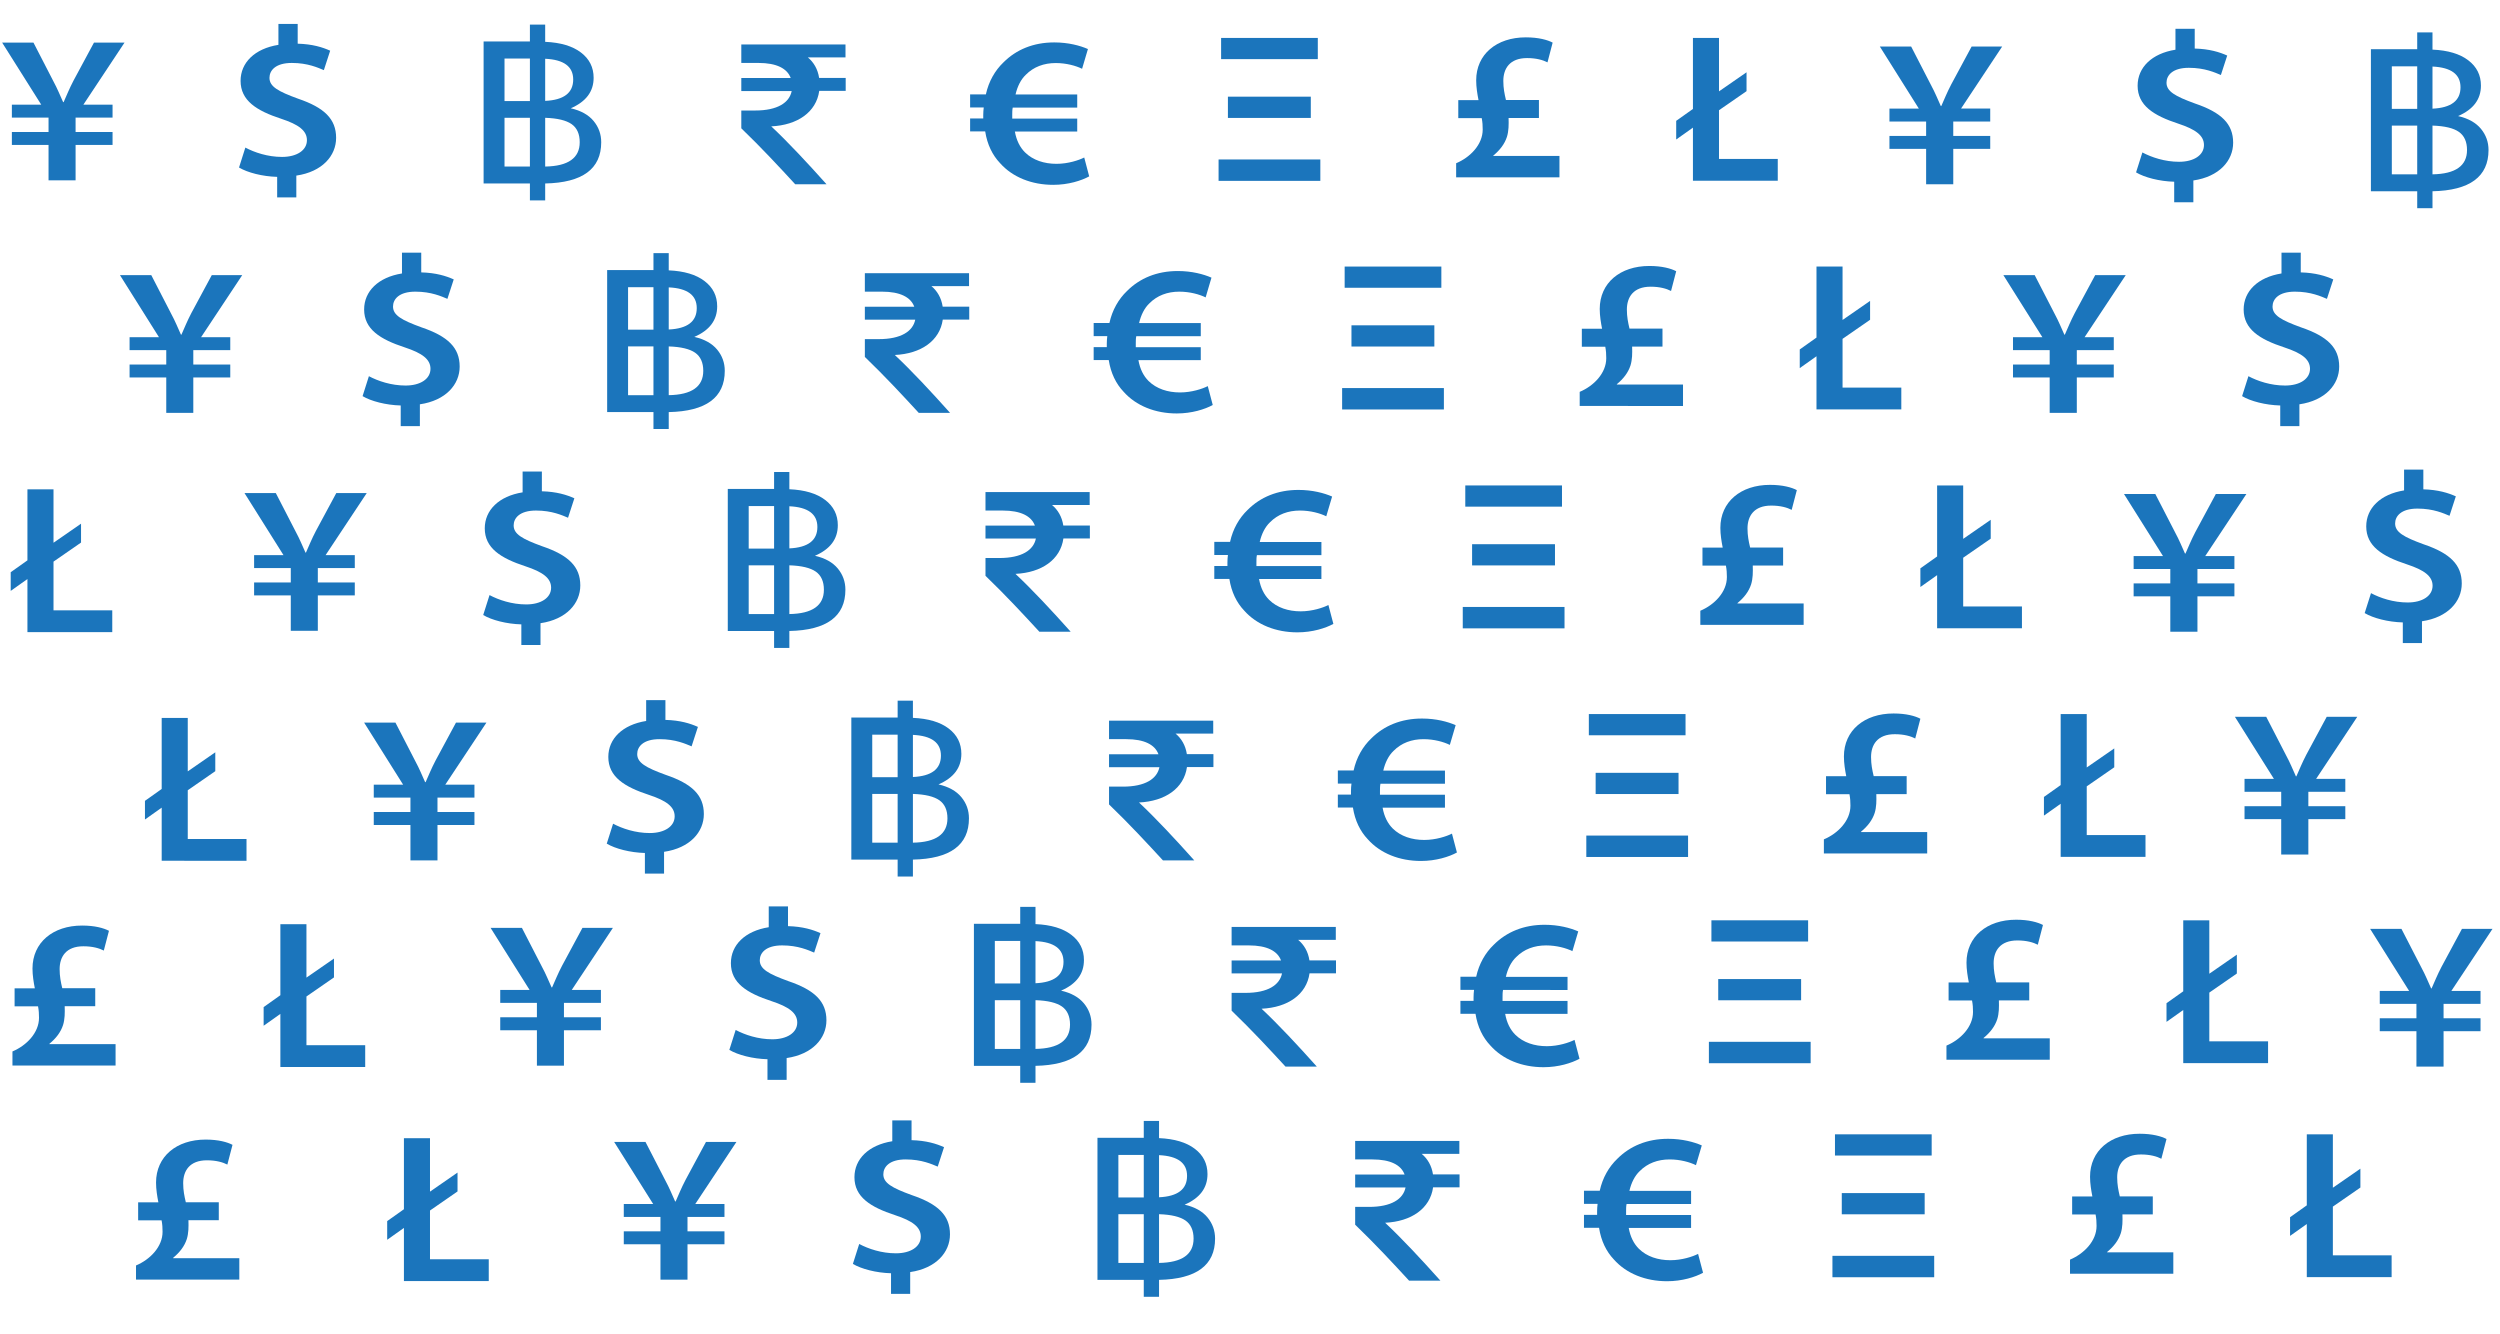 <?xml version="1.0" encoding="utf-8"?>
<!-- Generator: Adobe Illustrator 23.0.1, SVG Export Plug-In . SVG Version: 6.00 Build 0)  -->
<svg version="1.1" id="Layer_1" xmlns="http://www.w3.org/2000/svg" xmlns:xlink="http://www.w3.org/1999/xlink" x="0px" y="0px"
	 viewBox="0 0 2569.8 1371.6" style="enable-background:new 0 0 2569.8 1371.6;" xml:space="preserve">
<style type="text/css">
	.st0{enable-background:new    ;}
	.st1{fill:#1B75BC;}
</style>
<title>5Asset 12</title>
<g>
	<g id="Layer_1-2">
		<g id="Layer_1-2-2">
			<g class="st0">
				<path class="st1" d="M586.7,111.3c10.5,2.4,18.3,6.8,23.5,13.1c5.2,6.3,7.8,13.6,7.8,21.8c0,27.4-19.2,41.6-57.6,42.4v17.4
					h-15.7v-17.4h-47.6v-146h47.6V25.3h15.7v17.7c15.9,0.7,28.2,4.4,36.8,11c8.7,6.6,13,15.3,13,26
					C610.2,94.1,602.4,104.5,586.7,111.3z M544.7,103.9V60.2h-26.1v43.7H544.7z M544.7,171.2v-50.1h-26.1v50.1H544.7z M560.4,103.7
					c19.2-0.9,28.8-8.2,28.8-22c0-13.3-9.6-20.4-28.8-21.3V103.7z M560.4,171.2c23.7-0.4,35.5-8.8,35.5-25c0-8.5-2.8-14.7-8.3-18.6
					c-5.6-3.9-14.6-6.1-27.2-6.5V171.2z"/>
			</g>
		</g>
		<g id="Layer_1-2-3">
			<g class="st0">
				<path class="st1" d="M284.9,202.9v-21.1c-15.2-0.4-30.5-4.4-39.2-9.6l6.5-20.5c9.4,5,23,9.6,37.7,9.6c15.2,0,25.6-6.8,25.6-17.2
					c0-9.8-8.5-16.1-26.4-22c-25.4-8.3-41.8-18.7-41.8-39c0-18.7,14.5-33.1,38.9-37V24.6h19.8v20.3c15.2,0.4,25.6,3.7,33.4,7.2
					l-6.5,20c-5.8-2.4-16.4-7.4-32.9-7.4c-16.9,0-23,7.8-23,15.3c0,8.9,8.7,13.9,29.3,21.4c27.1,9.2,39.2,20.9,39.2,40.3
					c0,18.5-14.3,34.9-40.9,38.8v22.4H284.9z"/>
			</g>
		</g>
		<g id="Layer_1-2-4">
			<g class="st0">
				<path class="st1" d="M1357.2,163.9v22h-104.6v-22H1357.2z M1354.6,39v21.8h-99.4V39H1354.6z M1347.4,99.4v21.8h-85.2V99.4
					H1347.4z"/>
			</g>
		</g>
		<g id="Layer_1-2-5">
			<g class="st0">
				<path class="st1" d="M1119.6,181.3c-8,4.4-21.5,8.7-37,8.7c-22,0-41.8-7.8-54.7-22.4c-7.7-8.1-13.1-19-15.2-32.5h-15.5v-13.3
					h13.5c0-1.1,0-2.4,0-3.5c0-2.6,0.2-5.4,0.5-7.8h-14V97h16.2c2.9-13.3,9.4-24.6,18.1-32.9c13.1-13.1,30.7-20.5,52.2-20.5
					c14.5,0,26.6,3.3,34.6,6.8l-6,20.3c-6.3-3.1-16.2-5.9-27.1-5.9c-12.1,0-22.7,3.9-30.7,12c-5.1,4.8-8.7,12-10.6,20.3h63.4v13.5
					H1041c-0.5,2.4-0.5,5-0.5,7.6c0,1.3,0,2.4,0,3.7h66.8v13.3h-64.1c1.7,9.4,5.3,16.3,10.4,21.4c8.2,8.1,19.8,11.8,32.4,11.8
					c11.9,0,23-3.7,28.5-6.5L1119.6,181.3z"/>
			</g>
		</g>
		<g id="Layer_1-2-6">
			<g class="st0">
				<path class="st1" d="M1740.2,185.9v-54.7l-17.2,12.2v-19.2l17.2-12.2V39h26.8v54.9l28.3-19.6v19.4l-28.3,19.6v50.1h60.4v22.4
					H1740.2z"/>
			</g>
		</g>
		<g id="Layer_1-2-7">
			<g class="st0">
				<path class="st1" d="M1496.8,182.4v-14.6c14.5-6.1,27.3-19.2,27.3-34.6c0-4.1-0.2-7.6-1-11.8H1499v-18.5h20.8
					c-1.2-6.1-2.4-13.3-2.4-20.3c0-26.8,21-44.2,51-44.2c13.1,0,22.3,2.6,27.6,5.4l-5.3,20.3c-4.6-2.4-11.6-4.4-21-4.4
					c-17.9,0-24.4,10.9-24.4,23.5c0,7.4,1.2,13.3,2.7,19.6h33.9v18.5h-31.2c0.2,6.8,0.2,13.3-1.7,19.4c-2.4,7.4-7.3,13.7-14,19.2
					v0.4h68v22H1496.8z"/>
			</g>
		</g>
		<g id="Layer_1-2-8">
			<g class="st0">
				<path class="st1" d="M842.1,93.5c-3.1,21.8-22.3,35.1-49.3,36.4c17.4,16.3,37.5,37.9,56.8,59.5h-32.2
					c-16.2-17.6-34.6-37.5-55.4-57.5v-18.3h14.3c23,0,35.1-8.1,37.5-20H762V80.2h50.8c-3.6-9.8-14.5-15.5-33.1-15.5H762v-19h107.1
					v13.3h-38.7c6,5,10.2,12,11.6,21.1h27.3v13.3H842.1z"/>
			</g>
		</g>
		<g id="Layer_1-2-9">
			<g class="st0">
				<path class="st1" d="M1979.9,189.4V153h-37.7v-13.3h37.7v-14.8h-37.7v-13.3h30.2l-40.1-63.8h32.2l20.3,39.4
					c4.4,8.1,7,14.8,10.2,21.8h0.5c2.9-6.5,6-14.2,10.2-22.2l21-39h31.4l-42.3,63.8h30v13.3h-38v14.8h38V153h-38v36.4H1979.9z"/>
			</g>
		</g>
		<g id="Layer_1-2-10">
			<g class="st0">
				<path class="st1" d="M713.7,346.3c10.5,2.4,18.3,6.8,23.5,13.1c5.2,6.3,7.8,13.6,7.8,21.8c0,27.4-19.2,41.6-57.6,42.4v17.4
					h-15.7v-17.4h-47.6v-146h47.6v-17.4h15.7v17.7c15.9,0.7,28.2,4.4,36.8,11c8.7,6.6,13,15.3,13,26
					C737.2,329.1,729.4,339.5,713.7,346.3z M671.7,338.9v-43.7h-26.1v43.7H671.7z M671.7,406.2v-50.1h-26.1v50.1H671.7z
					 M687.4,338.7c19.2-0.9,28.8-8.2,28.8-22c0-13.3-9.6-20.4-28.8-21.3V338.7z M687.4,406.2c23.7-0.4,35.5-8.8,35.5-25
					c0-8.5-2.8-14.7-8.3-18.6c-5.6-3.9-14.6-6.1-27.2-6.5V406.2z"/>
			</g>
		</g>
		<g id="Layer_1-2-11">
			<g class="st0">
				<path class="st1" d="M411.9,437.9v-21.1c-15.2-0.4-30.5-4.4-39.2-9.6l6.5-20.5c9.4,5,23,9.6,37.7,9.6c15.2,0,25.6-6.8,25.6-17.2
					c0-9.8-8.5-16.1-26.4-22c-25.4-8.3-41.8-18.7-41.8-39c0-18.7,14.5-33.1,38.9-37v-21.4h19.8v20.3c15.2,0.4,25.6,3.7,33.4,7.2
					l-6.5,20c-5.8-2.4-16.4-7.4-32.9-7.4c-16.9,0-23,7.8-23,15.3c0,8.9,8.7,13.9,29.3,21.4c27.1,9.2,39.2,20.9,39.2,40.3
					c0,18.5-14.3,34.9-40.9,38.8v22.4H411.9z"/>
			</g>
		</g>
		<g id="Layer_1-2-12">
			<g class="st0">
				<path class="st1" d="M1484.2,398.9v22h-104.6v-22H1484.2z M1481.6,274v21.8h-99.4V274H1481.6z M1474.4,334.4v21.8h-85.2v-21.8
					H1474.4z"/>
			</g>
		</g>
		<g id="Layer_1-2-13">
			<g class="st0">
				<path class="st1" d="M1246.6,416.3c-8,4.4-21.5,8.7-37,8.7c-22,0-41.8-7.8-54.7-22.4c-7.7-8.1-13.1-19-15.2-32.5h-15.5v-13.3
					h13.5c0-1.1,0-2.4,0-3.5c0-2.6,0.2-5.4,0.5-7.8h-14V332h16.2c2.9-13.3,9.4-24.6,18.1-32.9c13.1-13.1,30.7-20.5,52.2-20.5
					c14.5,0,26.6,3.3,34.6,6.8l-6,20.3c-6.3-3.1-16.2-5.9-27.1-5.9c-12.1,0-22.7,3.9-30.7,12c-5.1,4.8-8.7,12-10.6,20.3h63.4v13.5
					H1168c-0.5,2.4-0.5,5-0.5,7.6c0,1.3,0,2.4,0,3.7h66.8v13.3h-64.1c1.7,9.4,5.3,16.3,10.4,21.4c8.2,8.1,19.8,11.8,32.4,11.8
					c11.9,0,23-3.7,28.5-6.5L1246.6,416.3z"/>
			</g>
		</g>
		<g id="Layer_1-2-14">
			<g class="st0">
				<path class="st1" d="M1867.2,420.9v-54.7l-17.2,12.2v-19.2l17.2-12.2v-73h26.8v54.9l28.3-19.6v19.4l-28.3,19.6v50.1h60.4v22.4
					H1867.2z"/>
			</g>
		</g>
		<g id="Layer_1-2-15">
			<g class="st0">
				<path class="st1" d="M1623.8,417.4v-14.6c14.5-6.1,27.3-19.2,27.3-34.6c0-4.1-0.2-7.6-1-11.8H1626v-18.5h20.8
					c-1.2-6.1-2.4-13.3-2.4-20.3c0-26.8,21-44.2,51-44.2c13.1,0,22.3,2.6,27.6,5.4l-5.3,20.3c-4.6-2.4-11.6-4.4-21-4.4
					c-17.9,0-24.4,10.9-24.4,23.5c0,7.4,1.2,13.3,2.7,19.6h33.9v18.5h-31.2c0.2,6.8,0.2,13.3-1.7,19.4c-2.4,7.4-7.3,13.7-14,19.2
					v0.4h68v22H1623.8z"/>
			</g>
		</g>
		<g id="Layer_1-2-16">
			<g class="st0">
				<path class="st1" d="M969.1,328.5c-3.1,21.8-22.3,35.1-49.3,36.4c17.4,16.3,37.5,37.9,56.8,59.5h-32.2
					c-16.2-17.6-34.6-37.5-55.4-57.5v-18.3h14.3c23,0,35.1-8.1,37.5-20H889v-13.3h50.8c-3.6-9.8-14.5-15.5-33.1-15.5H889v-19h107.1
					v13.3h-38.7c6,5,10.2,12,11.6,21.1h27.3v13.3H969.1z"/>
			</g>
		</g>
		<g id="Layer_1-2-17">
			<g class="st0">
				<path class="st1" d="M2106.9,424.4V388h-37.7v-13.3h37.7v-14.8h-37.7v-13.3h30.2l-40.1-63.8h32.2l20.3,39.4
					c4.4,8.1,7,14.8,10.2,21.8h0.5c2.9-6.5,6-14.2,10.2-22.2l21-39h31.4l-42.3,63.8h30v13.3h-38v14.8h38V388h-38v36.4H2106.9z"/>
			</g>
		</g>
		<g id="Layer_1-2-18">
			<g class="st0">
				<path class="st1" d="M170.9,424.4V388h-37.7v-13.3h37.7v-14.8h-37.7v-13.3h30.2l-40.1-63.8h32.2l20.3,39.4
					c4.4,8.1,7,14.8,10.2,21.8h0.5c2.9-6.5,6-14.2,10.2-22.2l21-39H249l-42.3,63.8h30v13.3h-38v14.8h38V388h-38v36.4H170.9z"/>
			</g>
		</g>
		<g id="Layer_1-2-19">
			<g class="st0">
				<path class="st1" d="M837.7,571.3c10.5,2.4,18.3,6.8,23.5,13.1c5.2,6.3,7.8,13.6,7.8,21.8c0,27.4-19.2,41.6-57.6,42.4v17.4
					h-15.7v-17.4h-47.6v-146h47.6v-17.4h15.7v17.7c15.9,0.7,28.2,4.4,36.8,11c8.7,6.6,13,15.3,13,26
					C861.2,554.1,853.4,564.5,837.7,571.3z M795.7,563.9v-43.7h-26.1v43.7H795.7z M795.7,631.2v-50.1h-26.1v50.1H795.7z
					 M811.4,563.7c19.2-0.9,28.8-8.2,28.8-22c0-13.3-9.6-20.4-28.8-21.3V563.7z M811.4,631.2c23.7-0.4,35.5-8.8,35.5-25
					c0-8.5-2.8-14.7-8.3-18.6c-5.6-3.9-14.6-6.1-27.2-6.5V631.2z"/>
			</g>
		</g>
		<g id="Layer_1-2-20">
			<g class="st0">
				<path class="st1" d="M535.9,662.9v-21.1c-15.2-0.4-30.5-4.4-39.2-9.6l6.5-20.5c9.4,5,23,9.6,37.7,9.6c15.2,0,25.6-6.8,25.6-17.2
					c0-9.8-8.5-16.1-26.4-22c-25.4-8.3-41.8-18.7-41.8-39c0-18.7,14.5-33.1,38.9-37v-21.4h19.8v20.3c15.2,0.4,25.6,3.7,33.4,7.2
					l-6.5,20c-5.8-2.4-16.4-7.4-32.9-7.4c-16.9,0-23,7.8-23,15.3c0,8.9,8.7,13.9,29.3,21.4c27.1,9.2,39.2,20.9,39.2,40.3
					c0,18.5-14.3,34.9-40.9,38.8v22.4H535.9z"/>
			</g>
		</g>
		<g id="Layer_1-2-21">
			<g class="st0">
				<path class="st1" d="M1608.2,623.9v22h-104.6v-22H1608.2z M1605.6,499v21.8h-99.4V499H1605.6z M1598.4,559.4v21.8h-85.2v-21.8
					H1598.4z"/>
			</g>
		</g>
		<g id="Layer_1-2-22">
			<g class="st0">
				<path class="st1" d="M1370.6,641.3c-8,4.4-21.5,8.7-37,8.7c-22,0-41.8-7.8-54.7-22.4c-7.7-8.1-13.1-19-15.2-32.5h-15.5v-13.3
					h13.5c0-1.1,0-2.4,0-3.5c0-2.6,0.2-5.4,0.5-7.8h-14V557h16.2c2.9-13.3,9.4-24.6,18.1-32.9c13.1-13.1,30.7-20.5,52.2-20.5
					c14.5,0,26.6,3.3,34.6,6.8l-6,20.3c-6.3-3.1-16.2-5.9-27.1-5.9c-12.1,0-22.7,3.9-30.7,12c-5.1,4.8-8.7,12-10.6,20.3h63.4v13.5
					H1292c-0.5,2.4-0.5,5-0.5,7.6c0,1.3,0,2.4,0,3.7h66.8v13.3h-64.1c1.7,9.4,5.3,16.3,10.4,21.4c8.2,8.1,19.8,11.8,32.4,11.8
					c11.9,0,23-3.7,28.5-6.5L1370.6,641.3z"/>
			</g>
		</g>
		<g id="Layer_1-2-23">
			<g class="st0">
				<path class="st1" d="M1991.2,645.9v-54.7l-17.2,12.2v-19.2l17.2-12.2v-73h26.8v54.9l28.3-19.6v19.4l-28.3,19.6v50.1h60.4v22.4
					H1991.2z"/>
			</g>
		</g>
		<g id="Layer_1-2-24">
			<g class="st0">
				<path class="st1" d="M1747.8,642.4v-14.6c14.5-6.1,27.3-19.2,27.3-34.6c0-4.1-0.2-7.6-1-11.8H1750v-18.5h20.8
					c-1.2-6.1-2.4-13.3-2.4-20.3c0-26.8,21-44.2,51-44.2c13.1,0,22.3,2.6,27.6,5.4l-5.3,20.3c-4.6-2.4-11.6-4.4-21-4.4
					c-17.9,0-24.4,10.9-24.4,23.5c0,7.4,1.2,13.3,2.7,19.6h33.9v18.5h-31.2c0.2,6.8,0.2,13.3-1.7,19.4c-2.4,7.4-7.3,13.7-14,19.2
					v0.4h68v22H1747.8z"/>
			</g>
		</g>
		<g id="Layer_1-2-25">
			<g class="st0">
				<path class="st1" d="M1093.1,553.5c-3.1,21.8-22.3,35.1-49.3,36.4c17.4,16.3,37.5,37.9,56.8,59.5h-32.2
					c-16.2-17.6-34.6-37.5-55.4-57.5v-18.3h14.3c23,0,35.1-8.1,37.5-20H1013v-13.3h50.8c-3.6-9.8-14.5-15.5-33.1-15.5H1013v-19
					h107.1v13.3h-38.7c6,5,10.2,12,11.6,21.1h27.3v13.3H1093.1z"/>
			</g>
		</g>
		<g id="Layer_1-2-26">
			<g class="st0">
				<path class="st1" d="M2230.9,649.4V613h-37.7v-13.3h37.7v-14.8h-37.7v-13.3h30.2l-40.1-63.8h32.2l20.3,39.4
					c4.4,8.1,7,14.8,10.2,21.8h0.5c2.9-6.5,6-14.2,10.2-22.2l21-39h31.4l-42.3,63.8h30v13.3h-38v14.8h38V613h-38v36.4H2230.9z"/>
			</g>
		</g>
		<g id="Layer_1-2-27">
			<g class="st0">
				<path class="st1" d="M964.7,806.3c10.5,2.4,18.3,6.8,23.5,13.1c5.2,6.3,7.8,13.6,7.8,21.8c0,27.4-19.2,41.6-57.6,42.4v17.4
					h-15.7v-17.4h-47.6v-146h47.6v-17.4h15.7v17.7c15.9,0.7,28.2,4.4,36.8,11c8.7,6.6,13,15.3,13,26
					C988.2,789.1,980.4,799.5,964.7,806.3z M922.7,798.9v-43.7h-26.1v43.7H922.7z M922.7,866.2v-50.1h-26.1v50.1H922.7z
					 M938.4,798.7c19.2-0.9,28.8-8.2,28.8-22c0-13.3-9.6-20.4-28.8-21.3V798.7z M938.4,866.2c23.7-0.4,35.5-8.8,35.5-25
					c0-8.5-2.8-14.7-8.3-18.6c-5.6-3.9-14.6-6.1-27.2-6.5V866.2z"/>
			</g>
		</g>
		<g id="Layer_1-2-28">
			<g class="st0">
				<path class="st1" d="M662.9,897.9v-21.1c-15.2-0.4-30.5-4.4-39.2-9.6l6.5-20.5c9.4,5,23,9.6,37.7,9.6c15.2,0,25.6-6.8,25.6-17.2
					c0-9.8-8.5-16.1-26.4-22c-25.4-8.3-41.8-18.7-41.8-39c0-18.7,14.5-33.1,38.9-37v-21.4h19.8v20.3c15.2,0.4,25.6,3.7,33.4,7.2
					l-6.5,20c-5.8-2.4-16.4-7.4-32.9-7.4c-16.9,0-23,7.8-23,15.3c0,8.9,8.7,13.9,29.3,21.4c27.1,9.2,39.2,20.9,39.2,40.3
					c0,18.5-14.3,34.9-40.9,38.8v22.4H662.9z"/>
			</g>
		</g>
		<g id="Layer_1-2-29">
			<g class="st0">
				<path class="st1" d="M1735.2,858.9v22h-104.6v-22H1735.2z M1732.6,734v21.8h-99.4V734H1732.6z M1725.4,794.4v21.8h-85.2v-21.8
					H1725.4z"/>
			</g>
		</g>
		<g id="Layer_1-2-30">
			<g class="st0">
				<path class="st1" d="M1497.6,876.3c-8,4.4-21.5,8.7-37,8.7c-22,0-41.8-7.8-54.7-22.4c-7.7-8.1-13.1-19-15.2-32.5h-15.5v-13.3
					h13.5c0-1.1,0-2.4,0-3.5c0-2.6,0.2-5.4,0.5-7.8h-14V792h16.2c2.9-13.3,9.4-24.6,18.1-32.9c13.1-13.1,30.7-20.5,52.2-20.5
					c14.5,0,26.6,3.3,34.6,6.8l-6,20.3c-6.3-3.1-16.2-5.9-27.1-5.9c-12.1,0-22.7,3.9-30.7,12c-5.1,4.8-8.7,12-10.6,20.3h63.4v13.5
					H1419c-0.5,2.4-0.5,5-0.5,7.6c0,1.3,0,2.4,0,3.7h66.8v13.3h-64.1c1.7,9.4,5.3,16.3,10.4,21.4c8.2,8.1,19.8,11.8,32.4,11.8
					c11.9,0,23-3.7,28.5-6.5L1497.6,876.3z"/>
			</g>
		</g>
		<g id="Layer_1-2-31">
			<g class="st0">
				<path class="st1" d="M2118.2,880.9v-54.7l-17.2,12.2v-19.2l17.2-12.2v-73h26.8v54.9l28.3-19.6v19.4l-28.3,19.6v50.1h60.4v22.4
					H2118.2z"/>
			</g>
		</g>
		<g id="Layer_1-2-32">
			<g class="st0">
				<path class="st1" d="M1874.8,877.4v-14.6c14.5-6.1,27.3-19.2,27.3-34.6c0-4.1-0.2-7.6-1-11.8H1877v-18.5h20.8
					c-1.2-6.1-2.4-13.3-2.4-20.3c0-26.8,21-44.2,51-44.2c13.1,0,22.3,2.6,27.6,5.4l-5.3,20.3c-4.6-2.4-11.6-4.4-21-4.4
					c-17.9,0-24.4,10.9-24.4,23.5c0,7.4,1.2,13.3,2.7,19.6h33.9v18.5h-31.2c0.2,6.8,0.2,13.3-1.7,19.4c-2.4,7.4-7.3,13.7-14,19.2
					v0.4h68v22H1874.8z"/>
			</g>
		</g>
		<g id="Layer_1-2-33">
			<g class="st0">
				<path class="st1" d="M1220.1,788.5c-3.1,21.8-22.3,35.1-49.3,36.4c17.4,16.3,37.5,37.9,56.8,59.5h-32.2
					c-16.2-17.6-34.6-37.5-55.4-57.5v-18.3h14.3c23,0,35.1-8.1,37.5-20H1140v-13.3h50.8c-3.6-9.8-14.5-15.5-33.1-15.5H1140v-19
					h107.1v13.3h-38.7c6,5,10.2,12,11.6,21.1h27.3v13.3H1220.1z"/>
			</g>
		</g>
		<g id="Layer_1-2-34">
			<g class="st0">
				<path class="st1" d="M421.9,884.4V848h-37.7v-13.3h37.7v-14.8h-37.7v-13.3h30.2l-40.1-63.8h32.2l20.3,39.4
					c4.4,8.1,7,14.8,10.2,21.8h0.5c2.9-6.5,6-14.2,10.2-22.2l21-39H500l-42.3,63.8h30v13.3h-38v14.8h38V848h-38v36.4H421.9z"/>
			</g>
		</g>
		<g id="Layer_1-2-35">
			<g class="st0">
				<path class="st1" d="M298.9,648.4V612h-37.7v-13.3h37.7v-14.8h-37.7v-13.3h30.2l-40.1-63.8h32.2l20.3,39.4
					c4.4,8.1,7,14.8,10.2,21.8h0.5c2.9-6.5,6-14.2,10.2-22.2l21-39H377l-42.3,63.8h30v13.3h-38v14.8h38V612h-38v36.4H298.9z"/>
			</g>
		</g>
		<g id="Layer_1-2-36">
			<g class="st0">
				<path class="st1" d="M166.2,884.9v-54.7L149,842.4v-19.2l17.2-12.2v-73H193v54.9l28.3-19.6v19.4L193,812.3v50.1h60.4v22.4H166.2
					z"/>
			</g>
		</g>
		<g id="Layer_1-2-37">
			<g class="st0">
				<path class="st1" d="M2234.9,207.9v-21.1c-15.2-0.4-30.5-4.4-39.2-9.6l6.5-20.5c9.4,5,23,9.6,37.7,9.6
					c15.2,0,25.6-6.8,25.6-17.2c0-9.8-8.5-16.1-26.4-22c-25.4-8.3-41.8-18.7-41.8-39c0-18.7,14.5-33.1,38.9-37V29.6h19.8v20.3
					c15.2,0.4,25.6,3.7,33.4,7.2l-6.5,20c-5.8-2.4-16.4-7.4-32.9-7.4c-16.9,0-23,7.8-23,15.3c0,8.9,8.7,13.9,29.3,21.4
					c27.1,9.2,39.2,20.9,39.2,40.3c0,18.5-14.3,34.9-40.9,38.8v22.4H2234.9z"/>
			</g>
		</g>
		<g id="Layer_1-2-38">
			<g class="st0">
				<path class="st1" d="M49.9,185.4V149H12.2v-13.3h37.7v-14.8H12.2v-13.3h30.2L2.2,43.8h32.2l20.3,39.4c4.4,8.1,7,14.8,10.2,21.8
					h0.5c2.9-6.5,6-14.2,10.2-22.2l21-39H128l-42.3,63.8h30v13.3h-38v14.8h38V149h-38v36.4H49.9z"/>
			</g>
		</g>
		<g id="Layer_1-2-39">
			<g class="st0">
				<path class="st1" d="M28.2,649.9v-54.7L11,607.4v-19.2L28.2,576v-73H55v54.9l28.3-19.6v19.4L55,577.3v50.1h60.4v22.4H28.2z"/>
			</g>
		</g>
		<g id="Layer_1-2-40">
			<g class="st0">
				<path class="st1" d="M2343.9,437.9v-21.1c-15.2-0.4-30.5-4.4-39.2-9.6l6.5-20.5c9.4,5,23,9.6,37.7,9.6
					c15.2,0,25.6-6.8,25.6-17.2c0-9.8-8.5-16.1-26.4-22c-25.4-8.3-41.8-18.7-41.8-39c0-18.7,14.5-33.1,38.9-37v-21.4h19.8v20.3
					c15.2,0.4,25.6,3.7,33.4,7.2l-6.5,20c-5.8-2.4-16.4-7.4-32.9-7.4c-16.9,0-23,7.8-23,15.3c0,8.9,8.7,13.9,29.3,21.4
					c27.1,9.2,39.2,20.9,39.2,40.3c0,18.5-14.3,34.9-40.9,38.8v22.4H2343.9z"/>
			</g>
		</g>
		<g id="Layer_1-2-41">
			<g class="st0">
				<path class="st1" d="M2344.9,878.4V842h-37.7v-13.3h37.7v-14.8h-37.7v-13.3h30.2l-40.1-63.8h32.2l20.3,39.4
					c4.4,8.1,7,14.8,10.2,21.8h0.5c2.9-6.5,6-14.2,10.2-22.2l21-39h31.4l-42.3,63.8h30v13.3h-38v14.8h38V842h-38v36.4H2344.9z"/>
			</g>
		</g>
		<g id="Layer_1-2-42">
			<g class="st0">
				<path class="st1" d="M2526.7,119.3c10.5,2.4,18.3,6.8,23.5,13.1c5.2,6.3,7.8,13.6,7.8,21.8c0,27.4-19.2,41.6-57.6,42.4v17.4
					h-15.7v-17.4h-47.6v-146h47.6V33.3h15.7v17.7c15.9,0.7,28.2,4.4,36.8,11c8.7,6.6,13,15.3,13,26
					C2550.2,102.1,2542.4,112.5,2526.7,119.3z M2484.7,111.9V68.2h-26.1v43.7H2484.7z M2484.7,179.2v-50.1h-26.1v50.1H2484.7z
					 M2500.4,111.7c19.2-0.9,28.8-8.2,28.8-22c0-13.3-9.6-20.4-28.8-21.3V111.7z M2500.4,179.2c23.7-0.4,35.5-8.8,35.5-25
					c0-8.5-2.8-14.7-8.3-18.6c-5.5-3.9-14.6-6.1-27.2-6.5V179.2z"/>
			</g>
		</g>
		<g id="Layer_1-2-43">
			<g class="st0">
				<path class="st1" d="M2469.9,660.9v-21.1c-15.2-0.4-30.5-4.4-39.2-9.6l6.5-20.5c9.4,5,23,9.6,37.7,9.6
					c15.2,0,25.6-6.8,25.6-17.2c0-9.8-8.5-16.1-26.4-22c-25.4-8.3-41.8-18.7-41.8-39c0-18.7,14.5-33.1,38.9-37v-21.4h19.8v20.3
					c15.2,0.4,25.6,3.7,33.4,7.2l-6.5,20c-5.8-2.4-16.4-7.4-32.9-7.4c-16.9,0-23,7.8-23,15.3c0,8.9,8.7,13.9,29.3,21.4
					c27.1,9.2,39.2,20.9,39.2,40.3c0,18.5-14.3,34.9-40.9,38.8v22.4H2469.9z"/>
			</g>
		</g>
		<g id="Layer_1-2-44">
			<g class="st0">
				<path class="st1" d="M1090.7,1018.3c10.5,2.4,18.3,6.8,23.5,13.1c5.2,6.3,7.8,13.6,7.8,21.8c0,27.4-19.2,41.6-57.6,42.4v17.4
					h-15.7v-17.4h-47.6v-146h47.6v-17.4h15.7v17.7c15.9,0.7,28.2,4.4,36.8,11c8.7,6.6,13,15.3,13,26
					C1114.2,1001.1,1106.4,1011.5,1090.7,1018.3z M1048.7,1010.9v-43.7h-26.1v43.7H1048.7z M1048.7,1078.2v-50.1h-26.1v50.1H1048.7z
					 M1064.4,1010.7c19.2-0.9,28.8-8.2,28.8-22c0-13.3-9.6-20.4-28.8-21.3V1010.7z M1064.4,1078.2c23.7-0.4,35.5-8.8,35.5-25
					c0-8.5-2.8-14.7-8.3-18.6c-5.6-3.9-14.6-6.1-27.2-6.5V1078.2z"/>
			</g>
		</g>
		<g id="Layer_1-2-45">
			<g class="st0">
				<path class="st1" d="M788.9,1109.9v-21.1c-15.2-0.4-30.5-4.4-39.2-9.6l6.5-20.5c9.4,5,23,9.6,37.7,9.6
					c15.2,0,25.6-6.8,25.6-17.2c0-9.8-8.5-16.1-26.4-22c-25.4-8.3-41.8-18.7-41.8-39c0-18.7,14.5-33.1,38.9-37v-21.4h19.8v20.3
					c15.2,0.4,25.6,3.7,33.4,7.2l-6.5,20c-5.8-2.4-16.4-7.4-32.9-7.4c-16.9,0-23,7.8-23,15.3c0,8.9,8.7,13.9,29.3,21.4
					c27.1,9.2,39.2,20.9,39.2,40.3c0,18.5-14.3,34.9-40.9,38.8v22.4H788.9z"/>
			</g>
		</g>
		<g id="Layer_1-2-46">
			<g class="st0">
				<path class="st1" d="M1861.2,1070.9v22h-104.6v-22H1861.2z M1858.6,946v21.8h-99.4V946H1858.6z M1851.4,1006.4v21.8h-85.2v-21.8
					H1851.4z"/>
			</g>
		</g>
		<g id="Layer_1-2-47">
			<g class="st0">
				<path class="st1" d="M1623.6,1088.3c-8,4.4-21.5,8.7-37,8.7c-22,0-41.8-7.8-54.7-22.4c-7.7-8.1-13.1-19-15.2-32.5h-15.5v-13.3
					h13.5c0-1.1,0-2.4,0-3.5c0-2.6,0.2-5.4,0.5-7.8h-14V1004h16.2c2.9-13.3,9.4-24.6,18.1-32.9c13.1-13.1,30.7-20.5,52.2-20.5
					c14.5,0,26.6,3.3,34.6,6.8l-6,20.3c-6.3-3.1-16.2-5.9-27.1-5.9c-12.1,0-22.7,3.9-30.7,12c-5.1,4.8-8.7,12-10.6,20.3h63.4v13.5
					H1545c-0.5,2.4-0.5,5-0.5,7.6c0,1.3,0,2.4,0,3.7h66.8v13.3h-64.1c1.7,9.4,5.3,16.3,10.4,21.4c8.2,8.1,19.8,11.8,32.4,11.8
					c11.9,0,23-3.7,28.5-6.5L1623.6,1088.3z"/>
			</g>
		</g>
		<g id="Layer_1-2-48">
			<g class="st0">
				<path class="st1" d="M2244.2,1092.9v-54.7l-17.2,12.2v-19.2l17.2-12.2v-73h26.8v54.9l28.3-19.6v19.4l-28.3,19.6v50.1h60.4v22.4
					H2244.2z"/>
			</g>
		</g>
		<g id="Layer_1-2-49">
			<g class="st0">
				<path class="st1" d="M2000.8,1089.4v-14.6c14.5-6.1,27.3-19.2,27.3-34.6c0-4.1-0.2-7.6-1-11.8H2003v-18.5h20.8
					c-1.2-6.1-2.4-13.3-2.4-20.3c0-26.8,21-44.2,51-44.2c13.1,0,22.3,2.6,27.6,5.4l-5.3,20.3c-4.6-2.4-11.6-4.4-21-4.4
					c-17.9,0-24.4,10.9-24.4,23.5c0,7.4,1.2,13.3,2.7,19.6h33.9v18.5h-31.2c0.2,6.8,0.2,13.3-1.7,19.4c-2.4,7.4-7.3,13.7-14,19.2
					v0.4h68v22H2000.8z"/>
			</g>
		</g>
		<g id="Layer_1-2-50">
			<g class="st0">
				<path class="st1" d="M1346.1,1000.5c-3.1,21.8-22.3,35.1-49.3,36.4c17.4,16.3,37.5,37.9,56.8,59.5h-32.2
					c-16.2-17.6-34.6-37.5-55.4-57.5v-18.3h14.3c23,0,35.1-8.1,37.5-20H1266v-13.3h50.8c-3.6-9.8-14.5-15.5-33.1-15.5H1266v-19
					h107.1v13.3h-38.7c6,5,10.2,12,11.6,21.1h27.3v13.3H1346.1z"/>
			</g>
		</g>
		<g id="Layer_1-2-51">
			<g class="st0">
				<path class="st1" d="M2483.9,1096.4V1060h-37.7v-13.3h37.7v-14.8h-37.7v-13.3h30.2l-40.1-63.8h32.2l20.3,39.4
					c4.4,8.1,7,14.8,10.2,21.8h0.5c2.9-6.5,6-14.2,10.2-22.2l21-39h31.4l-42.3,63.8h30v13.3h-38v14.8h38v13.3h-38v36.4H2483.9z"/>
			</g>
		</g>
		<g id="Layer_1-2-52">
			<g class="st0">
				<path class="st1" d="M551.9,1095.4V1059h-37.7v-13.3h37.7v-14.8h-37.7v-13.3h30.2l-40.1-63.8h32.2l20.3,39.4
					c4.4,8.1,7,14.8,10.2,21.8h0.5c2.9-6.5,6-14.2,10.2-22.2l21-39H630l-42.3,63.8h30v13.3h-38v14.8h38v13.3h-38v36.4H551.9z"/>
			</g>
		</g>
		<g id="Layer_1-2-53">
			<g class="st0">
				<path class="st1" d="M288.2,1096.9v-54.7l-17.2,12.2v-19.2l17.2-12.2v-73H315v54.9l28.3-19.6v19.4l-28.3,19.6v50.1h60.4v22.4
					H288.2z"/>
			</g>
		</g>
		<g id="Layer_1-2-54">
			<g class="st0">
				<path class="st1" d="M12.8,1095.4v-14.6c14.5-6.1,27.3-19.2,27.3-34.6c0-4.1-0.2-7.6-1-11.8H15v-18.5h20.8
					c-1.2-6.1-2.4-13.3-2.4-20.3c0-26.8,21-44.2,51-44.2c13.1,0,22.3,2.6,27.6,5.4l-5.3,20.3c-4.6-2.4-11.6-4.4-21-4.4
					c-17.9,0-24.4,10.9-24.4,23.5c0,7.4,1.2,13.3,2.7,19.6h33.9v18.5H66.5c0.2,6.8,0.2,13.3-1.7,19.4c-2.4,7.4-7.3,13.7-14,19.2v0.4
					h68v22H12.8z"/>
			</g>
		</g>
		<g id="Layer_1-2-55">
			<g class="st0">
				<path class="st1" d="M1217.7,1238.3c10.5,2.4,18.3,6.8,23.5,13.1c5.2,6.3,7.8,13.6,7.8,21.8c0,27.4-19.2,41.6-57.6,42.4v17.4
					h-15.7v-17.4h-47.6v-146h47.6v-17.4h15.7v17.7c15.9,0.7,28.2,4.4,36.8,11c8.7,6.6,13,15.3,13,26
					C1241.2,1221.1,1233.4,1231.5,1217.7,1238.3z M1175.7,1230.9v-43.7h-26.1v43.7H1175.7z M1175.7,1298.2v-50.1h-26.1v50.1H1175.7z
					 M1191.4,1230.7c19.2-0.9,28.8-8.2,28.8-22c0-13.3-9.6-20.4-28.8-21.3V1230.7z M1191.4,1298.2c23.7-0.4,35.5-8.8,35.5-25
					c0-8.5-2.8-14.7-8.3-18.6c-5.6-3.9-14.6-6.1-27.2-6.5V1298.2z"/>
			</g>
		</g>
		<g id="Layer_1-2-56">
			<g class="st0">
				<path class="st1" d="M915.9,1329.9v-21.1c-15.2-0.4-30.5-4.4-39.2-9.6l6.5-20.5c9.4,5,23,9.6,37.7,9.6
					c15.2,0,25.6-6.8,25.6-17.2c0-9.8-8.5-16.1-26.4-22c-25.4-8.3-41.8-18.7-41.8-39c0-18.7,14.5-33.1,38.9-37v-21.4h19.8v20.3
					c15.2,0.4,25.6,3.7,33.4,7.2l-6.5,20c-5.8-2.4-16.4-7.4-32.9-7.4c-16.9,0-23,7.8-23,15.3c0,8.9,8.7,13.9,29.3,21.4
					c27.1,9.2,39.2,20.9,39.2,40.3c0,18.5-14.3,34.9-40.9,38.8v22.4H915.9z"/>
			</g>
		</g>
		<g id="Layer_1-2-57">
			<g class="st0">
				<path class="st1" d="M1988.2,1290.9v22h-104.6v-22H1988.2z M1985.6,1166v21.8h-99.4V1166H1985.6z M1978.4,1226.4v21.8h-85.2
					v-21.8H1978.4z"/>
			</g>
		</g>
		<g id="Layer_1-2-58">
			<g class="st0">
				<path class="st1" d="M1750.6,1308.3c-8,4.4-21.5,8.7-37,8.7c-22,0-41.8-7.8-54.7-22.4c-7.7-8.1-13.1-19-15.2-32.5h-15.5v-13.3
					h13.5c0-1.1,0-2.4,0-3.5c0-2.6,0.2-5.4,0.5-7.8h-14V1224h16.2c2.9-13.3,9.4-24.6,18.1-32.9c13.1-13.1,30.7-20.5,52.2-20.5
					c14.5,0,26.6,3.3,34.6,6.8l-6,20.3c-6.3-3.1-16.2-5.9-27.1-5.9c-12.1,0-22.7,3.9-30.7,12c-5.1,4.8-8.7,12-10.6,20.3h63.4v13.5
					H1672c-0.5,2.4-0.5,5-0.5,7.6c0,1.3,0,2.4,0,3.7h66.8v13.3h-64.1c1.7,9.4,5.3,16.3,10.4,21.4c8.2,8.1,19.8,11.8,32.4,11.8
					c11.9,0,23-3.7,28.5-6.5L1750.6,1308.3z"/>
			</g>
		</g>
		<g id="Layer_1-2-59">
			<g class="st0">
				<path class="st1" d="M2371.2,1312.9v-54.7l-17.2,12.2v-19.2l17.2-12.2v-73h26.8v54.9l28.3-19.6v19.4l-28.3,19.6v50.1h60.4v22.4
					H2371.2z"/>
			</g>
		</g>
		<g id="Layer_1-2-60">
			<g class="st0">
				<path class="st1" d="M2127.8,1309.4v-14.6c14.5-6.1,27.3-19.2,27.3-34.6c0-4.1-0.2-7.6-1-11.8H2130v-18.5h20.8
					c-1.2-6.1-2.4-13.3-2.4-20.3c0-26.8,21-44.2,51-44.2c13.1,0,22.3,2.6,27.6,5.4l-5.3,20.3c-4.6-2.4-11.6-4.4-21-4.4
					c-17.9,0-24.4,10.9-24.4,23.5c0,7.4,1.2,13.3,2.7,19.6h33.9v18.5h-31.2c0.2,6.8,0.2,13.3-1.7,19.4c-2.4,7.4-7.3,13.7-14,19.2
					v0.4h68v22H2127.8z"/>
			</g>
		</g>
		<g id="Layer_1-2-61">
			<g class="st0">
				<path class="st1" d="M1473.1,1220.5c-3.1,21.8-22.3,35.1-49.3,36.4c17.4,16.3,37.5,37.9,56.8,59.5h-32.2
					c-16.2-17.6-34.6-37.5-55.4-57.5v-18.3h14.3c23,0,35.1-8.1,37.5-20H1393v-13.3h50.8c-3.6-9.8-14.5-15.5-33.1-15.5H1393v-19
					h107.1v13.3h-38.7c6,5,10.2,12,11.6,21.1h27.3v13.3H1473.1z"/>
			</g>
		</g>
		<g id="Layer_1-2-62">
			<g class="st0">
				<path class="st1" d="M678.9,1315.4V1279h-37.7v-13.3h37.7v-14.8h-37.7v-13.3h30.2l-40.1-63.8h32.2l20.3,39.4
					c4.4,8.1,7,14.8,10.2,21.8h0.5c2.9-6.5,6-14.2,10.2-22.2l21-39H757l-42.3,63.8h30v13.3h-38v14.8h38v13.3h-38v36.4H678.9z"/>
			</g>
		</g>
		<g id="Layer_1-2-63">
			<g class="st0">
				<path class="st1" d="M415.2,1316.9v-54.7l-17.2,12.2v-19.2l17.2-12.2v-73H442v54.9l28.3-19.6v19.4l-28.3,19.6v50.1h60.4v22.4
					H415.2z"/>
			</g>
		</g>
		<g id="Layer_1-2-64">
			<g class="st0">
				<path class="st1" d="M139.8,1315.4v-14.6c14.5-6.1,27.3-19.2,27.3-34.6c0-4.1-0.2-7.6-1-11.8H142v-18.5h20.8
					c-1.2-6.1-2.4-13.3-2.4-20.3c0-26.8,21-44.2,51-44.2c13.1,0,22.3,2.6,27.6,5.4l-5.3,20.3c-4.6-2.4-11.6-4.4-21-4.4
					c-17.9,0-24.4,10.9-24.4,23.5c0,7.4,1.2,13.3,2.7,19.6h33.9v18.5h-31.2c0.2,6.8,0.2,13.3-1.7,19.4c-2.4,7.4-7.3,13.7-14,19.2
					v0.4h68v22H139.8z"/>
			</g>
		</g>
	</g>
</g>
</svg>
